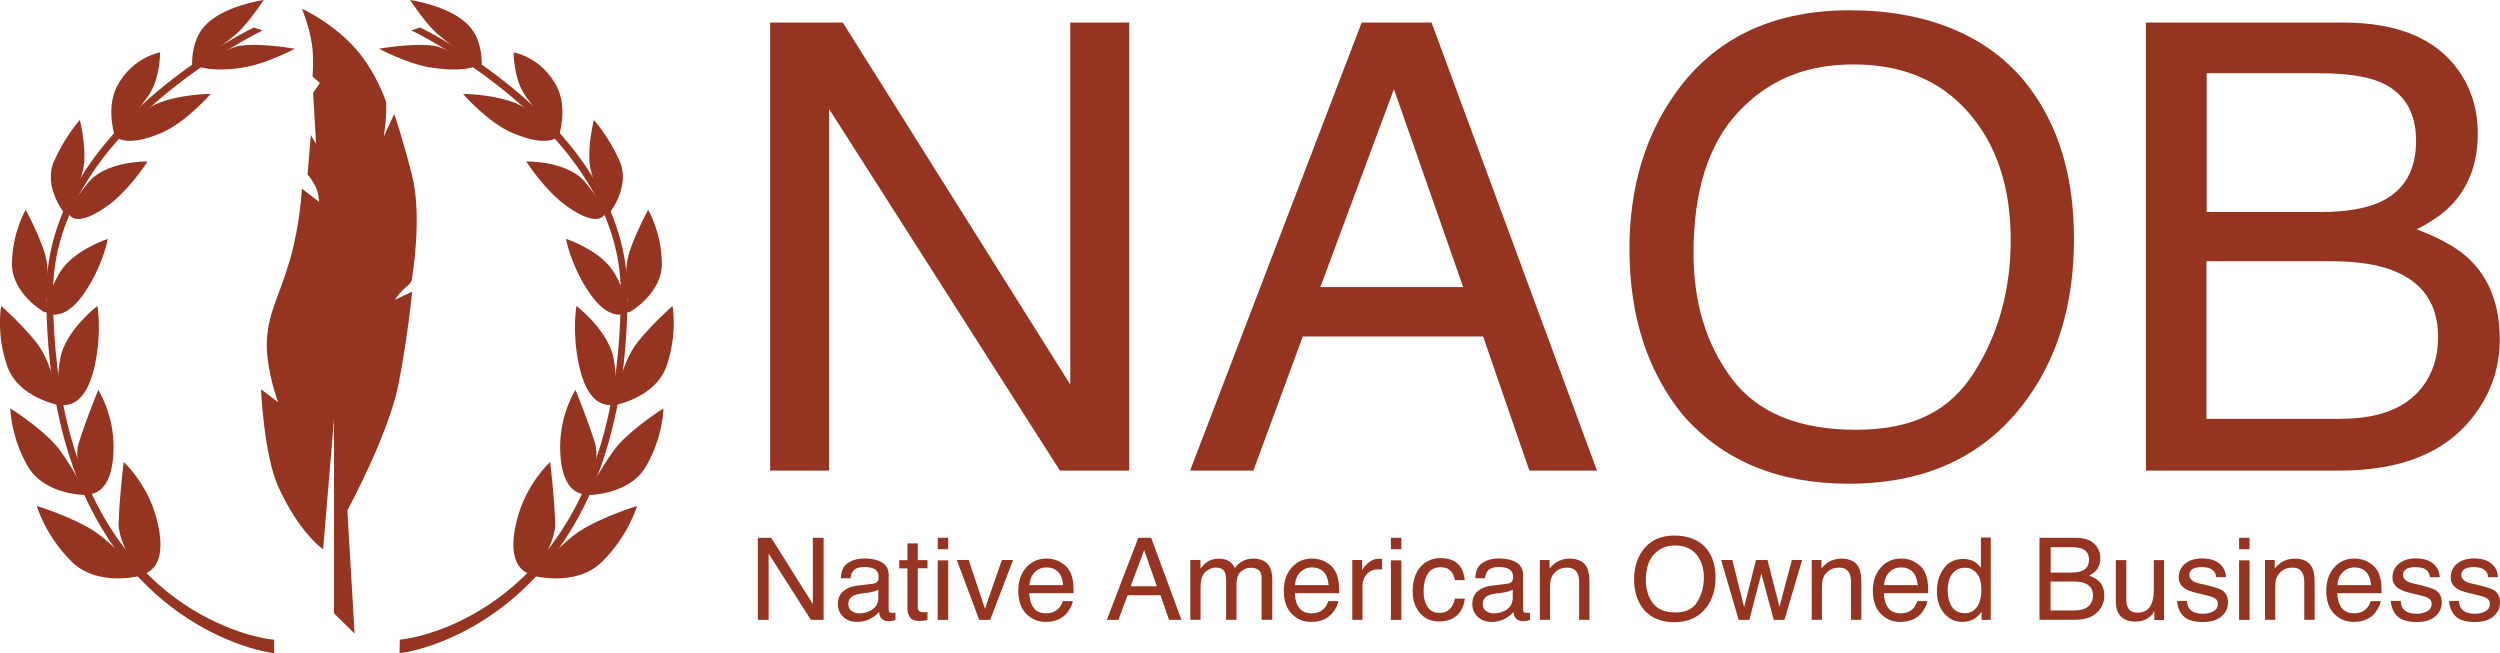 <svg width="111" height="29" viewBox="0 0 111 29" fill="none" xmlns="http://www.w3.org/2000/svg">
<g clip-path="url(#clip0_40_341)">
<path d="M34.189 1.002H37.421L47.52 17.073V1.002H50.139V20.894H47.06L36.813 4.841V20.894H34.194V1.002H34.189Z" fill="#953420"/>
<path d="M60.458 1.002H63.561L70.906 20.894H67.904L65.85 14.938H57.844L55.651 20.894H52.84L60.458 1.002ZM64.964 12.745L61.89 3.957L58.624 12.745H64.964Z" fill="#953420"/>
<path d="M90.074 3.848C91.415 5.608 92.085 7.862 92.085 10.604C92.085 13.573 91.319 16.043 89.782 18.01C87.982 20.32 85.415 21.477 82.078 21.477C78.965 21.477 76.514 20.466 74.732 18.443C73.142 16.495 72.348 14.03 72.348 11.047C72.348 8.356 73.028 6.055 74.388 4.14C76.135 1.684 78.716 0.456 82.135 0.456C85.554 0.456 88.355 1.585 90.074 3.844V3.848ZM87.656 16.528C88.734 14.825 89.275 12.867 89.275 10.652C89.275 8.313 88.652 6.427 87.407 5.001C86.162 3.576 84.462 2.86 82.303 2.86C80.143 2.86 78.501 3.566 77.174 4.982C75.853 6.398 75.192 8.483 75.192 11.235C75.192 13.441 75.757 15.3 76.892 16.81C78.027 18.325 79.865 19.082 82.413 19.082C84.96 19.082 86.579 18.231 87.656 16.528Z" fill="#953420"/>
<path d="M95.284 1.002H104.037C106.422 1.002 108.122 1.698 109.127 3.086C109.721 3.91 110.013 4.855 110.013 5.928C110.013 7.184 109.649 8.21 108.926 9.014C108.548 9.438 108.007 9.828 107.298 10.181C108.337 10.572 109.113 11.009 109.625 11.494C110.535 12.359 110.99 13.554 110.99 15.083C110.99 16.363 110.578 17.525 109.755 18.565C108.524 20.117 106.57 20.894 103.889 20.894H95.279V1.002H95.284ZM103.013 9.414C104.181 9.414 105.091 9.254 105.742 8.939C106.762 8.44 107.274 7.546 107.274 6.257C107.274 4.968 106.733 4.084 105.646 3.632C105.033 3.378 104.123 3.251 102.917 3.251H97.975V9.414H103.017H103.013ZM103.942 18.593C105.641 18.593 106.848 18.113 107.571 17.158C108.026 16.551 108.251 15.822 108.251 14.966C108.251 13.521 107.59 12.538 106.259 12.016C105.555 11.738 104.621 11.597 103.463 11.597H97.966V18.598H103.932L103.942 18.593Z" fill="#953420"/>
<path d="M33.648 23.877H34.242L36.09 26.822V23.877H36.569V27.523H36.004L34.127 24.582V27.523H33.648V23.877Z" fill="#953420"/>
<path d="M38.772 25.914C38.877 25.9 38.944 25.857 38.983 25.787C39.002 25.749 39.011 25.688 39.011 25.613C39.011 25.462 38.959 25.349 38.848 25.279C38.738 25.208 38.58 25.175 38.374 25.175C38.14 25.175 37.967 25.236 37.871 25.363C37.814 25.434 37.781 25.537 37.761 25.674H37.335C37.345 25.344 37.45 25.119 37.661 24.987C37.871 24.855 38.111 24.794 38.384 24.794C38.7 24.794 38.959 24.855 39.16 24.973C39.356 25.09 39.456 25.279 39.456 25.528V27.057C39.456 27.104 39.466 27.142 39.485 27.17C39.504 27.198 39.547 27.212 39.61 27.212C39.629 27.212 39.653 27.212 39.677 27.212C39.701 27.212 39.729 27.207 39.758 27.203V27.532C39.686 27.551 39.634 27.565 39.595 27.57C39.557 27.575 39.509 27.579 39.442 27.579C39.284 27.579 39.174 27.523 39.102 27.415C39.064 27.358 39.04 27.273 39.026 27.17C38.935 27.288 38.8 27.391 38.628 27.48C38.456 27.57 38.264 27.612 38.053 27.612C37.804 27.612 37.599 27.537 37.441 27.386C37.283 27.236 37.201 27.047 37.201 26.826C37.201 26.582 37.278 26.389 37.436 26.252C37.594 26.116 37.8 26.031 38.053 26.003L38.777 25.914H38.772ZM37.814 27.123C37.91 27.198 38.025 27.236 38.154 27.236C38.312 27.236 38.47 27.198 38.618 27.128C38.872 27.005 38.997 26.808 38.997 26.535V26.177C38.939 26.21 38.867 26.243 38.781 26.267C38.695 26.29 38.609 26.304 38.523 26.318L38.25 26.351C38.087 26.375 37.962 26.408 37.876 26.455C37.737 26.535 37.666 26.657 37.666 26.826C37.666 26.953 37.714 27.057 37.809 27.132L37.814 27.123Z" fill="#953420"/>
<path d="M40.29 24.126H40.749V24.869H41.18V25.232H40.749V26.968C40.749 27.062 40.783 27.123 40.845 27.156C40.879 27.175 40.941 27.184 41.022 27.184C41.046 27.184 41.07 27.184 41.094 27.184C41.118 27.184 41.147 27.184 41.18 27.175V27.527C41.128 27.541 41.075 27.551 41.017 27.56C40.96 27.565 40.898 27.57 40.836 27.57C40.625 27.57 40.481 27.518 40.405 27.41C40.328 27.302 40.29 27.165 40.29 26.996V25.236H39.926V24.874H40.29V24.131V24.126Z" fill="#953420"/>
<path d="M41.635 23.877H42.1V24.385H41.635V23.877ZM41.635 24.879H42.1V27.523H41.635V24.879Z" fill="#953420"/>
<path d="M43.009 24.864L43.732 27.029L44.484 24.864H44.982L43.962 27.523H43.478L42.482 24.864H43.009Z" fill="#953420"/>
<path d="M47.041 24.94C47.218 25.029 47.357 25.142 47.448 25.283C47.539 25.415 47.596 25.575 47.63 25.754C47.659 25.876 47.668 26.074 47.668 26.337H45.7C45.71 26.605 45.772 26.826 45.892 26.986C46.012 27.151 46.198 27.231 46.452 27.231C46.687 27.231 46.873 27.156 47.017 27C47.094 26.911 47.151 26.808 47.185 26.69H47.63C47.62 26.789 47.577 26.897 47.51 27.015C47.443 27.132 47.371 27.231 47.29 27.306C47.151 27.438 46.984 27.527 46.782 27.575C46.672 27.603 46.553 27.612 46.414 27.612C46.079 27.612 45.796 27.49 45.562 27.25C45.327 27.01 45.212 26.671 45.212 26.238C45.212 25.805 45.327 25.467 45.562 25.199C45.796 24.93 46.103 24.799 46.481 24.799C46.672 24.799 46.854 24.841 47.036 24.93L47.041 24.94ZM47.204 25.984C47.185 25.791 47.142 25.636 47.075 25.518C46.95 25.302 46.744 25.194 46.457 25.194C46.251 25.194 46.079 25.269 45.935 25.415C45.796 25.561 45.719 25.749 45.71 25.98H47.199L47.204 25.984Z" fill="#953420"/>
<path d="M50.541 23.877H51.111L52.457 27.523H51.906L51.528 26.431H50.062L49.66 27.523H49.143L50.541 23.877ZM51.365 26.031L50.8 24.422L50.201 26.031H51.365Z" fill="#953420"/>
<path d="M52.85 24.864H53.3V25.241C53.41 25.109 53.506 25.015 53.592 24.954C53.74 24.855 53.913 24.803 54.104 24.803C54.32 24.803 54.492 24.855 54.626 24.959C54.698 25.02 54.77 25.105 54.827 25.222C54.928 25.081 55.047 24.973 55.182 24.907C55.316 24.836 55.469 24.803 55.641 24.803C56.005 24.803 56.254 24.93 56.383 25.189C56.455 25.33 56.489 25.514 56.489 25.749V27.518H56.015V25.674C56.015 25.495 55.972 25.377 55.881 25.307C55.79 25.241 55.68 25.208 55.55 25.208C55.373 25.208 55.22 25.264 55.091 25.382C54.961 25.5 54.899 25.697 54.899 25.97V27.518H54.439V25.782C54.439 25.603 54.415 25.471 54.372 25.387C54.305 25.264 54.176 25.199 53.984 25.199C53.812 25.199 53.659 25.264 53.515 25.396C53.376 25.528 53.304 25.763 53.304 26.107V27.518H52.85V24.86V24.864Z" fill="#953420"/>
<path d="M58.83 24.94C59.007 25.029 59.146 25.142 59.237 25.283C59.328 25.415 59.386 25.575 59.419 25.754C59.448 25.876 59.457 26.074 59.457 26.337H57.489C57.499 26.605 57.561 26.826 57.681 26.986C57.801 27.146 57.987 27.231 58.241 27.231C58.476 27.231 58.663 27.156 58.806 27C58.883 26.911 58.94 26.808 58.974 26.69H59.419C59.41 26.789 59.366 26.897 59.299 27.015C59.232 27.132 59.16 27.231 59.079 27.306C58.94 27.438 58.773 27.527 58.572 27.575C58.461 27.603 58.342 27.612 58.203 27.612C57.868 27.612 57.585 27.49 57.35 27.25C57.116 27.01 57.001 26.671 57.001 26.238C57.001 25.805 57.116 25.467 57.35 25.199C57.585 24.93 57.892 24.799 58.27 24.799C58.461 24.799 58.643 24.841 58.825 24.93L58.83 24.94ZM58.993 25.984C58.974 25.791 58.931 25.636 58.864 25.518C58.739 25.302 58.533 25.194 58.246 25.194C58.04 25.194 57.868 25.269 57.724 25.415C57.585 25.561 57.508 25.749 57.499 25.98H58.988L58.993 25.984Z" fill="#953420"/>
<path d="M60.046 24.864H60.477V25.326C60.511 25.236 60.597 25.128 60.736 25.001C60.875 24.874 61.033 24.808 61.215 24.808C61.224 24.808 61.239 24.808 61.258 24.808C61.277 24.808 61.31 24.813 61.363 24.817V25.288C61.334 25.283 61.31 25.279 61.286 25.279C61.263 25.279 61.239 25.279 61.21 25.279C60.98 25.279 60.803 25.349 60.683 25.495C60.559 25.641 60.496 25.805 60.496 25.994V27.523H60.041V24.864H60.046Z" fill="#953420"/>
<path d="M61.756 23.877H62.22V24.385H61.756V23.877ZM61.756 24.879H62.22V27.523H61.756V24.879Z" fill="#953420"/>
<path d="M64.691 25.006C64.883 25.151 64.998 25.401 65.036 25.758H64.595C64.567 25.594 64.509 25.457 64.409 25.349C64.313 25.241 64.16 25.184 63.949 25.184C63.662 25.184 63.451 25.321 63.327 25.599C63.245 25.777 63.207 26.003 63.207 26.267C63.207 26.53 63.264 26.756 63.379 26.939C63.494 27.123 63.676 27.212 63.92 27.212C64.107 27.212 64.26 27.156 64.37 27.043C64.481 26.93 64.557 26.775 64.6 26.577H65.041C64.988 26.93 64.864 27.189 64.662 27.349C64.461 27.513 64.203 27.593 63.887 27.593C63.532 27.593 63.25 27.466 63.039 27.212C62.828 26.958 62.723 26.643 62.723 26.262C62.723 25.796 62.838 25.434 63.068 25.17C63.298 24.912 63.595 24.78 63.949 24.78C64.255 24.78 64.5 24.85 64.691 24.996V25.006Z" fill="#953420"/>
<path d="M66.942 25.914C67.047 25.9 67.114 25.857 67.152 25.787C67.171 25.749 67.181 25.688 67.181 25.613C67.181 25.462 67.128 25.349 67.018 25.279C66.908 25.208 66.75 25.175 66.544 25.175C66.31 25.175 66.137 25.236 66.041 25.363C65.984 25.434 65.951 25.537 65.931 25.674H65.505C65.515 25.344 65.62 25.119 65.831 24.987C66.041 24.855 66.281 24.794 66.554 24.794C66.87 24.794 67.128 24.855 67.329 24.973C67.526 25.09 67.626 25.279 67.626 25.528V27.057C67.626 27.104 67.636 27.142 67.655 27.17C67.674 27.198 67.717 27.212 67.78 27.212C67.799 27.212 67.823 27.212 67.847 27.212C67.871 27.212 67.899 27.207 67.928 27.203V27.532C67.856 27.551 67.804 27.565 67.765 27.57C67.727 27.575 67.679 27.579 67.612 27.579C67.454 27.579 67.344 27.523 67.272 27.415C67.234 27.358 67.21 27.273 67.195 27.17C67.105 27.288 66.97 27.391 66.798 27.48C66.626 27.57 66.434 27.612 66.223 27.612C65.974 27.612 65.769 27.537 65.611 27.386C65.453 27.236 65.371 27.047 65.371 26.826C65.371 26.582 65.448 26.389 65.606 26.252C65.764 26.116 65.97 26.031 66.223 26.003L66.947 25.914H66.942ZM65.984 27.123C66.08 27.198 66.195 27.236 66.324 27.236C66.482 27.236 66.64 27.198 66.788 27.128C67.042 27.005 67.167 26.808 67.167 26.535V26.177C67.109 26.21 67.037 26.243 66.951 26.267C66.865 26.29 66.779 26.304 66.693 26.318L66.42 26.351C66.257 26.375 66.132 26.408 66.046 26.455C65.907 26.535 65.836 26.657 65.836 26.826C65.836 26.953 65.883 27.057 65.979 27.132L65.984 27.123Z" fill="#953420"/>
<path d="M68.369 24.864H68.8V25.241C68.929 25.086 69.063 24.973 69.207 24.907C69.35 24.841 69.508 24.803 69.686 24.803C70.069 24.803 70.327 24.935 70.461 25.199C70.533 25.344 70.571 25.547 70.571 25.815V27.518H70.112V25.843C70.112 25.683 70.088 25.551 70.04 25.453C69.958 25.288 69.81 25.203 69.599 25.203C69.489 25.203 69.403 25.213 69.336 25.236C69.211 25.274 69.101 25.344 69.005 25.453C68.929 25.542 68.881 25.631 68.857 25.726C68.833 25.82 68.823 25.951 68.823 26.125V27.518H68.369V24.86V24.864Z" fill="#953420"/>
<path d="M75.8 24.399C76.044 24.723 76.169 25.133 76.169 25.636C76.169 26.182 76.03 26.634 75.748 26.991C75.417 27.415 74.948 27.626 74.335 27.626C73.765 27.626 73.315 27.443 72.99 27.071C72.697 26.713 72.554 26.262 72.554 25.716C72.554 25.222 72.678 24.803 72.927 24.451C73.248 23.999 73.722 23.778 74.345 23.778C74.967 23.778 75.484 23.985 75.8 24.399ZM75.355 26.723C75.551 26.412 75.652 26.05 75.652 25.645C75.652 25.217 75.537 24.874 75.312 24.61C75.082 24.347 74.771 24.22 74.378 24.22C73.985 24.22 73.679 24.352 73.44 24.61C73.195 24.869 73.076 25.25 73.076 25.758C73.076 26.163 73.181 26.502 73.387 26.779C73.593 27.057 73.933 27.193 74.397 27.193C74.862 27.193 75.159 27.038 75.36 26.728L75.355 26.723Z" fill="#953420"/>
<path d="M76.916 24.864L77.438 26.958L77.965 24.864H78.477L79.008 26.944L79.559 24.864H80.014L79.229 27.523H78.755L78.204 25.467L77.672 27.523H77.198L76.418 24.864H76.916Z" fill="#953420"/>
<path d="M80.44 24.864H80.871V25.241C81.001 25.086 81.135 24.973 81.278 24.907C81.422 24.841 81.58 24.803 81.757 24.803C82.14 24.803 82.399 24.935 82.533 25.199C82.605 25.344 82.643 25.547 82.643 25.815V27.518H82.183V25.843C82.183 25.683 82.159 25.551 82.112 25.453C82.03 25.288 81.882 25.203 81.671 25.203C81.561 25.203 81.475 25.213 81.408 25.236C81.283 25.274 81.173 25.344 81.077 25.453C81.001 25.542 80.953 25.631 80.929 25.726C80.905 25.82 80.895 25.951 80.895 26.125V27.518H80.44V24.86V24.864Z" fill="#953420"/>
<path d="M84.984 24.94C85.162 25.029 85.3 25.142 85.391 25.283C85.482 25.415 85.54 25.575 85.573 25.754C85.602 25.876 85.612 26.074 85.612 26.337H83.644C83.653 26.605 83.716 26.826 83.835 26.986C83.955 27.151 84.142 27.231 84.395 27.231C84.63 27.231 84.817 27.156 84.96 27C85.037 26.911 85.095 26.808 85.128 26.69H85.573C85.564 26.789 85.521 26.897 85.454 27.015C85.387 27.132 85.315 27.231 85.233 27.306C85.095 27.438 84.927 27.527 84.726 27.575C84.616 27.603 84.496 27.612 84.357 27.612C84.022 27.612 83.74 27.49 83.505 27.25C83.27 27.01 83.155 26.671 83.155 26.238C83.155 25.805 83.27 25.467 83.505 25.199C83.74 24.93 84.046 24.799 84.424 24.799C84.616 24.799 84.798 24.841 84.98 24.93L84.984 24.94ZM85.147 25.984C85.128 25.791 85.085 25.636 85.018 25.518C84.894 25.302 84.688 25.194 84.4 25.194C84.194 25.194 84.022 25.269 83.878 25.415C83.74 25.561 83.663 25.749 83.653 25.98H85.142L85.147 25.984Z" fill="#953420"/>
<path d="M87.68 24.949C87.762 25.001 87.853 25.086 87.953 25.208V23.867H88.389V27.523H87.982V27.151C87.877 27.316 87.752 27.433 87.608 27.504C87.465 27.575 87.297 27.612 87.11 27.612C86.809 27.612 86.55 27.49 86.33 27.24C86.11 26.991 85.999 26.662 85.999 26.248C85.999 25.862 86.1 25.523 86.301 25.241C86.502 24.959 86.79 24.817 87.158 24.817C87.364 24.817 87.537 24.86 87.675 24.945L87.68 24.949ZM86.665 26.939C86.79 27.132 86.981 27.226 87.254 27.226C87.465 27.226 87.637 27.137 87.771 26.958C87.905 26.779 87.972 26.525 87.972 26.191C87.972 25.857 87.905 25.608 87.762 25.448C87.623 25.288 87.45 25.208 87.245 25.208C87.015 25.208 86.833 25.293 86.689 25.467C86.545 25.641 86.478 25.89 86.478 26.224C86.478 26.506 86.541 26.746 86.66 26.939H86.665Z" fill="#953420"/>
<path d="M90.553 23.877H92.157C92.593 23.877 92.904 24.004 93.091 24.258C93.201 24.408 93.254 24.582 93.254 24.78C93.254 25.01 93.187 25.199 93.053 25.344C92.986 25.424 92.885 25.495 92.756 25.556C92.947 25.627 93.086 25.707 93.182 25.796C93.35 25.956 93.431 26.172 93.431 26.455C93.431 26.69 93.354 26.902 93.206 27.09C92.981 27.377 92.622 27.518 92.133 27.518H90.553V23.872V23.877ZM91.971 25.42C92.186 25.42 92.354 25.392 92.469 25.335C92.655 25.246 92.751 25.081 92.751 24.846C92.751 24.61 92.65 24.446 92.454 24.366C92.344 24.319 92.177 24.295 91.956 24.295H91.051V25.424H91.975L91.971 25.42ZM92.138 27.099C92.449 27.099 92.67 27.01 92.804 26.836C92.885 26.723 92.928 26.591 92.928 26.436C92.928 26.172 92.809 25.989 92.564 25.895C92.435 25.843 92.263 25.82 92.052 25.82H91.046V27.104H92.138V27.099Z" fill="#953420"/>
<path d="M94.408 24.864V26.629C94.408 26.765 94.427 26.873 94.47 26.963C94.547 27.123 94.695 27.203 94.911 27.203C95.217 27.203 95.428 27.062 95.538 26.784C95.6 26.634 95.629 26.431 95.629 26.172V24.869H96.084V27.527H95.653V27.137C95.6 27.236 95.528 27.325 95.442 27.391C95.27 27.532 95.064 27.598 94.824 27.598C94.446 27.598 94.188 27.471 94.053 27.217C93.977 27.081 93.943 26.902 93.943 26.676V24.869H94.408V24.864Z" fill="#953420"/>
<path d="M97.099 26.69C97.114 26.84 97.152 26.953 97.214 27.033C97.329 27.179 97.535 27.25 97.822 27.25C97.995 27.25 98.143 27.212 98.277 27.142C98.407 27.071 98.474 26.958 98.474 26.808C98.474 26.695 98.421 26.605 98.316 26.549C98.249 26.511 98.119 26.469 97.918 26.422L97.549 26.332C97.315 26.276 97.142 26.215 97.032 26.144C96.836 26.022 96.735 25.857 96.735 25.641C96.735 25.392 96.831 25.184 97.018 25.029C97.205 24.874 97.454 24.794 97.77 24.794C98.181 24.794 98.478 24.912 98.665 25.147C98.78 25.297 98.833 25.457 98.833 25.627H98.402C98.392 25.528 98.354 25.434 98.292 25.354C98.186 25.236 97.999 25.18 97.736 25.18C97.559 25.18 97.425 25.213 97.339 25.274C97.248 25.34 97.205 25.424 97.205 25.528C97.205 25.645 97.262 25.735 97.382 25.805C97.449 25.848 97.549 25.881 97.683 25.914L97.99 25.984C98.325 26.064 98.545 26.14 98.66 26.21C98.838 26.323 98.924 26.502 98.924 26.746C98.924 26.991 98.833 27.189 98.646 27.358C98.459 27.527 98.181 27.617 97.803 27.617C97.396 27.617 97.109 27.527 96.936 27.349C96.764 27.17 96.678 26.949 96.664 26.681H97.099V26.69Z" fill="#953420"/>
<path d="M99.416 23.877H99.881V24.385H99.416V23.877ZM99.416 24.879H99.881V27.523H99.416V24.879Z" fill="#953420"/>
<path d="M100.566 24.864H100.997V25.241C101.126 25.086 101.26 24.973 101.404 24.907C101.548 24.841 101.706 24.803 101.883 24.803C102.266 24.803 102.524 24.935 102.658 25.199C102.73 25.344 102.769 25.547 102.769 25.815V27.518H102.309V25.843C102.309 25.683 102.285 25.551 102.237 25.453C102.156 25.288 102.007 25.203 101.797 25.203C101.686 25.203 101.6 25.213 101.533 25.236C101.409 25.274 101.299 25.344 101.203 25.453C101.126 25.542 101.078 25.631 101.054 25.726C101.03 25.82 101.021 25.951 101.021 26.125V27.518H100.566V24.86V24.864Z" fill="#953420"/>
<path d="M105.115 24.94C105.292 25.029 105.431 25.142 105.522 25.283C105.613 25.415 105.67 25.575 105.704 25.754C105.733 25.876 105.742 26.074 105.742 26.337H103.774C103.784 26.605 103.846 26.826 103.966 26.986C104.085 27.146 104.272 27.231 104.526 27.231C104.76 27.231 104.947 27.156 105.091 27C105.167 26.911 105.225 26.808 105.258 26.69H105.704C105.694 26.789 105.651 26.897 105.584 27.015C105.517 27.132 105.445 27.231 105.364 27.306C105.225 27.438 105.057 27.527 104.856 27.575C104.746 27.603 104.626 27.612 104.488 27.612C104.152 27.612 103.87 27.49 103.635 27.25C103.401 27.01 103.286 26.671 103.286 26.238C103.286 25.805 103.401 25.467 103.635 25.199C103.87 24.93 104.176 24.799 104.555 24.799C104.746 24.799 104.928 24.841 105.11 24.93L105.115 24.94ZM105.278 25.984C105.258 25.791 105.215 25.636 105.148 25.518C105.024 25.302 104.818 25.194 104.531 25.194C104.325 25.194 104.152 25.269 104.009 25.415C103.87 25.561 103.793 25.749 103.784 25.98H105.273L105.278 25.984Z" fill="#953420"/>
<path d="M106.59 26.69C106.604 26.84 106.642 26.953 106.704 27.033C106.819 27.179 107.025 27.25 107.313 27.25C107.485 27.25 107.633 27.212 107.767 27.142C107.897 27.071 107.964 26.958 107.964 26.808C107.964 26.695 107.911 26.605 107.806 26.549C107.739 26.511 107.609 26.469 107.408 26.422L107.04 26.332C106.805 26.276 106.633 26.215 106.523 26.144C106.326 26.022 106.226 25.857 106.226 25.641C106.226 25.392 106.321 25.184 106.508 25.029C106.695 24.874 106.944 24.794 107.26 24.794C107.672 24.794 107.969 24.912 108.155 25.147C108.27 25.297 108.323 25.457 108.323 25.627H107.892C107.882 25.528 107.844 25.434 107.782 25.354C107.677 25.236 107.49 25.18 107.226 25.18C107.049 25.18 106.915 25.213 106.829 25.274C106.738 25.34 106.695 25.424 106.695 25.528C106.695 25.645 106.752 25.735 106.872 25.805C106.939 25.848 107.04 25.881 107.174 25.914L107.48 25.984C107.815 26.064 108.036 26.14 108.151 26.21C108.328 26.323 108.414 26.502 108.414 26.746C108.414 26.991 108.323 27.189 108.136 27.358C107.949 27.532 107.672 27.617 107.293 27.617C106.886 27.617 106.599 27.527 106.427 27.349C106.259 27.17 106.168 26.949 106.154 26.681H106.59V26.69Z" fill="#953420"/>
<path d="M109.175 26.69C109.19 26.84 109.228 26.953 109.29 27.033C109.405 27.179 109.611 27.25 109.899 27.25C110.071 27.25 110.219 27.212 110.353 27.142C110.483 27.071 110.55 26.958 110.55 26.808C110.55 26.695 110.497 26.605 110.392 26.549C110.325 26.511 110.195 26.469 109.994 26.422L109.626 26.332C109.391 26.276 109.219 26.215 109.108 26.144C108.912 26.022 108.812 25.857 108.812 25.641C108.812 25.392 108.907 25.184 109.094 25.029C109.281 24.874 109.53 24.794 109.846 24.794C110.258 24.794 110.555 24.912 110.741 25.147C110.856 25.297 110.909 25.457 110.909 25.627H110.478C110.468 25.528 110.43 25.434 110.368 25.354C110.262 25.236 110.076 25.18 109.812 25.18C109.635 25.18 109.501 25.213 109.415 25.274C109.324 25.34 109.281 25.424 109.281 25.528C109.281 25.645 109.338 25.735 109.458 25.805C109.525 25.848 109.626 25.881 109.76 25.914L110.066 25.984C110.401 26.064 110.622 26.14 110.737 26.21C110.914 26.323 111 26.502 111 26.746C111 26.991 110.909 27.189 110.722 27.358C110.535 27.527 110.258 27.617 109.879 27.617C109.472 27.617 109.185 27.527 109.013 27.349C108.845 27.17 108.754 26.949 108.74 26.681H109.175V26.69Z" fill="#953420"/>
<path d="M14.83 18.602V27.231L15.744 28.13L15.423 22.663C15.423 22.663 17.276 19.252 17.703 17.012C18.134 14.773 18.296 12.952 18.296 12.952L17.535 13.31C17.535 13.31 17.741 12.971 18.038 12.74C18.335 12.515 18.296 12.336 18.296 12.336C18.296 12.336 18.761 9.607 18.296 7.791C17.832 5.97 17.502 5.062 17.502 5.062L17.037 6.069C17.037 6.069 17.128 5.556 17.147 5.02C17.157 4.691 17.138 4.512 17.138 4.512C17.138 4.512 16.673 3.082 15.649 2.009C14.624 0.936 13.403 0.386 13.403 0.386C13.403 0.386 13.819 1.346 13.886 2.305C13.925 2.889 13.877 3.397 13.877 3.397L14.202 3.684L13.901 4.121L14.035 6.394L13.8 5.994L13.656 7.758C13.656 7.758 13.795 7.876 13.996 8.257C14.155 8.549 14.164 8.958 14.164 8.958L13.403 8.374C13.403 8.374 13.336 9.932 12.876 11.527C12.416 13.121 11.918 13.832 11.851 15.098C11.784 16.363 12.349 17.859 12.349 17.859L11.588 17.285C11.588 17.285 11.717 20.197 12.349 21.595C13.293 23.684 14.346 24.389 14.346 24.389L14.83 18.607V18.602Z" fill="#953420"/>
<path d="M12.177 29L12.004 28.977C11.904 28.962 2.269 27.598 2.059 13.46C2.059 13.319 2.059 13.178 2.059 13.032V12.99C2.059 5.632 11.176 1.266 11.271 1.223L11.655 1.355C11.564 1.397 2.355 5.82 2.355 12.995V13.004C2.355 14.618 2.485 16.467 2.882 18.33C4.889 27.589 11.951 28.384 12.033 28.388L12.167 28.402L12.177 29.005V29Z" fill="#953420"/>
<path d="M1.633 22.465C1.633 22.465 2.011 23.787 3.189 24.945C4.367 26.102 6.316 25.547 6.316 25.547C6.316 25.547 4.961 24.093 4.199 23.594C3.203 22.945 1.633 22.465 1.633 22.465Z" fill="#953420"/>
<path d="M5.492 20.513C5.492 20.513 6.545 21.458 6.957 23.049C7.599 25.509 6.186 25.528 6.186 25.528C6.186 25.528 5.248 24.074 5.267 23.265C5.296 22.089 5.492 20.508 5.492 20.508V20.513Z" fill="#953420"/>
<path d="M0.459 18.132C0.459 18.132 0.469 19.393 1.235 20.706C2.001 22.018 3.864 21.98 3.864 21.98C3.864 21.98 3.016 20.367 2.461 19.746C1.733 18.932 0.459 18.132 0.459 18.132Z" fill="#953420"/>
<path d="M4.362 17.309C4.362 17.309 5.066 18.395 5.042 19.91C5.009 22.249 3.749 21.933 3.749 21.933C3.749 21.933 3.27 20.419 3.486 19.708C3.802 18.668 4.362 17.313 4.362 17.313V17.309Z" fill="#953420"/>
<path d="M0.052 13.583C0.052 13.583 -0.182 14.825 0.32 16.255C0.818 17.685 2.657 17.996 2.657 17.996C2.657 17.996 2.355 16.118 1.594 15.178C0.909 14.331 0.052 13.583 0.052 13.583Z" fill="#953420"/>
<path d="M4.324 13.583C4.324 13.583 4.53 14.698 4.218 16.18C3.735 18.471 2.557 17.925 2.557 17.925C2.557 17.925 2.514 16.401 2.729 15.69C3.079 14.533 4.324 13.583 4.324 13.583Z" fill="#953420"/>
<path d="M1.14 9.315C1.14 9.315 0.551 10.308 0.531 11.682C0.512 13.056 1.987 13.874 1.987 13.874C1.987 13.874 2.318 12.181 1.958 11.146C1.638 10.214 1.14 9.315 1.14 9.315Z" fill="#953420"/>
<path d="M4.788 10.604C4.788 10.604 4.616 11.621 3.888 12.792C2.758 14.604 1.925 13.785 1.925 13.785C1.925 13.785 2.361 12.468 2.772 11.927C3.433 11.042 4.793 10.604 4.793 10.604H4.788Z" fill="#953420"/>
<path d="M3.548 5.321C3.548 5.321 2.897 6.041 2.403 7.146C1.91 8.247 2.815 9.409 2.815 9.409C2.815 9.409 3.672 8.149 3.739 7.194C3.802 6.333 3.543 5.321 3.543 5.321H3.548Z" fill="#953420"/>
<path d="M6.55 7.175C6.55 7.175 5.727 8.469 4.731 9.17C3.189 10.256 3.017 9.405 3.017 9.405C3.017 9.405 3.759 8.149 4.242 7.796C5.162 7.128 6.555 7.17 6.555 7.17L6.55 7.175Z" fill="#953420"/>
<path d="M7.115 2.324C7.115 2.324 5.918 2.512 5.219 3.787C4.683 4.766 5.09 6.013 5.09 6.013C5.09 6.013 6.263 4.818 6.694 4.079C7.106 3.378 7.111 2.329 7.111 2.329L7.115 2.324Z" fill="#953420"/>
<path d="M9.356 4.168C9.356 4.168 8.269 5.429 7.168 5.9C5.463 6.624 5.09 6.013 5.09 6.013C5.09 6.013 6.378 4.865 6.919 4.625C7.939 4.173 9.356 4.168 9.356 4.168Z" fill="#953420"/>
<path d="M11.712 0C11.712 0 9.898 0.249 9.074 1.167C8.442 1.872 8.533 2.969 8.533 2.969C8.533 2.969 10.199 1.835 10.702 1.308C11.176 0.809 11.712 0 11.712 0Z" fill="#953420"/>
<path d="M13.091 2.164C13.091 2.164 11.899 2.799 10.903 2.978C9.361 3.251 8.744 2.922 8.744 2.922C8.744 2.922 10.07 2.145 10.559 2.051C11.483 1.872 13.091 2.164 13.091 2.164Z" fill="#953420"/>
<path d="M17.741 29L17.914 28.977C18.014 28.962 27.648 27.598 27.859 13.46C27.859 13.319 27.859 13.178 27.859 13.032V12.99C27.859 5.627 18.742 1.261 18.646 1.219L18.263 1.35C18.354 1.393 27.562 5.815 27.562 12.99V12.999C27.562 14.613 27.433 16.462 27.035 18.325C25.029 27.584 17.966 28.379 17.885 28.384L17.751 28.398L17.741 29Z" fill="#953420"/>
<path d="M28.285 22.465C28.285 22.465 27.907 23.787 26.729 24.945C25.546 26.107 23.602 25.547 23.602 25.547C23.602 25.547 24.957 24.093 25.718 23.594C26.715 22.945 28.285 22.465 28.285 22.465Z" fill="#953420"/>
<path d="M24.426 20.513C24.426 20.513 23.372 21.458 22.961 23.049C22.319 25.509 23.732 25.528 23.732 25.528C23.732 25.528 24.67 24.074 24.651 23.265C24.622 22.089 24.426 20.508 24.426 20.508V20.513Z" fill="#953420"/>
<path d="M29.458 18.132C29.458 18.132 29.449 19.393 28.683 20.706C27.916 22.018 26.054 21.98 26.054 21.98C26.054 21.98 26.901 20.367 27.457 19.746C28.185 18.932 29.458 18.132 29.458 18.132Z" fill="#953420"/>
<path d="M25.551 17.309C25.551 17.309 24.847 18.395 24.871 19.91C24.905 22.249 26.164 21.933 26.164 21.933C26.164 21.933 26.643 20.419 26.427 19.708C26.111 18.668 25.551 17.313 25.551 17.313V17.309Z" fill="#953420"/>
<path d="M29.861 13.583C29.861 13.583 30.095 14.825 29.593 16.255C29.095 17.685 27.256 17.996 27.256 17.996C27.256 17.996 27.558 16.118 28.319 15.178C29.004 14.331 29.861 13.583 29.861 13.583Z" fill="#953420"/>
<path d="M25.594 13.583C25.594 13.583 25.388 14.698 25.7 16.18C26.183 18.471 27.361 17.925 27.361 17.925C27.361 17.925 27.404 16.401 27.189 15.69C26.839 14.533 25.594 13.583 25.594 13.583Z" fill="#953420"/>
<path d="M28.779 9.315C28.779 9.315 29.368 10.308 29.387 11.682C29.406 13.056 27.931 13.874 27.931 13.874C27.931 13.874 27.601 12.181 27.96 11.146C28.281 10.214 28.779 9.315 28.779 9.315Z" fill="#953420"/>
<path d="M25.13 10.604C25.13 10.604 25.302 11.621 26.03 12.792C27.16 14.604 27.993 13.785 27.993 13.785C27.993 13.785 27.558 12.468 27.146 11.927C26.485 11.042 25.125 10.604 25.125 10.604H25.13Z" fill="#953420"/>
<path d="M26.365 5.321C26.365 5.321 27.017 6.041 27.51 7.146C28.003 8.247 27.098 9.409 27.098 9.409C27.098 9.409 26.241 8.149 26.174 7.194C26.111 6.333 26.37 5.321 26.37 5.321H26.365Z" fill="#953420"/>
<path d="M23.368 7.175C23.368 7.175 24.191 8.469 25.187 9.17C26.729 10.256 26.901 9.405 26.901 9.405C26.901 9.405 26.159 8.149 25.676 7.796C24.756 7.128 23.363 7.17 23.363 7.17L23.368 7.175Z" fill="#953420"/>
<path d="M22.798 2.324C22.798 2.324 23.995 2.512 24.694 3.787C25.23 4.766 24.823 6.013 24.823 6.013C24.823 6.013 23.65 4.818 23.219 4.079C22.807 3.378 22.803 2.329 22.803 2.329L22.798 2.324Z" fill="#953420"/>
<path d="M20.557 4.168C20.557 4.168 21.644 5.429 22.745 5.9C24.45 6.624 24.823 6.013 24.823 6.013C24.823 6.013 23.535 4.865 22.994 4.625C21.974 4.173 20.557 4.168 20.557 4.168Z" fill="#953420"/>
<path d="M18.206 0C18.206 0 20.02 0.249 20.844 1.167C21.476 1.872 21.385 2.969 21.385 2.969C21.385 2.969 19.719 1.835 19.216 1.308C18.742 0.809 18.206 0 18.206 0Z" fill="#953420"/>
<path d="M16.827 2.164C16.827 2.164 18.019 2.799 19.015 2.978C20.557 3.251 21.174 2.922 21.174 2.922C21.174 2.922 19.848 2.145 19.36 2.051C18.436 1.872 16.827 2.164 16.827 2.164Z" fill="#953420"/>
</g>
<defs>
<clipPath id="clip0_40_341">
<rect width="111" height="29" fill="white"/>
</clipPath>
</defs>
</svg>
